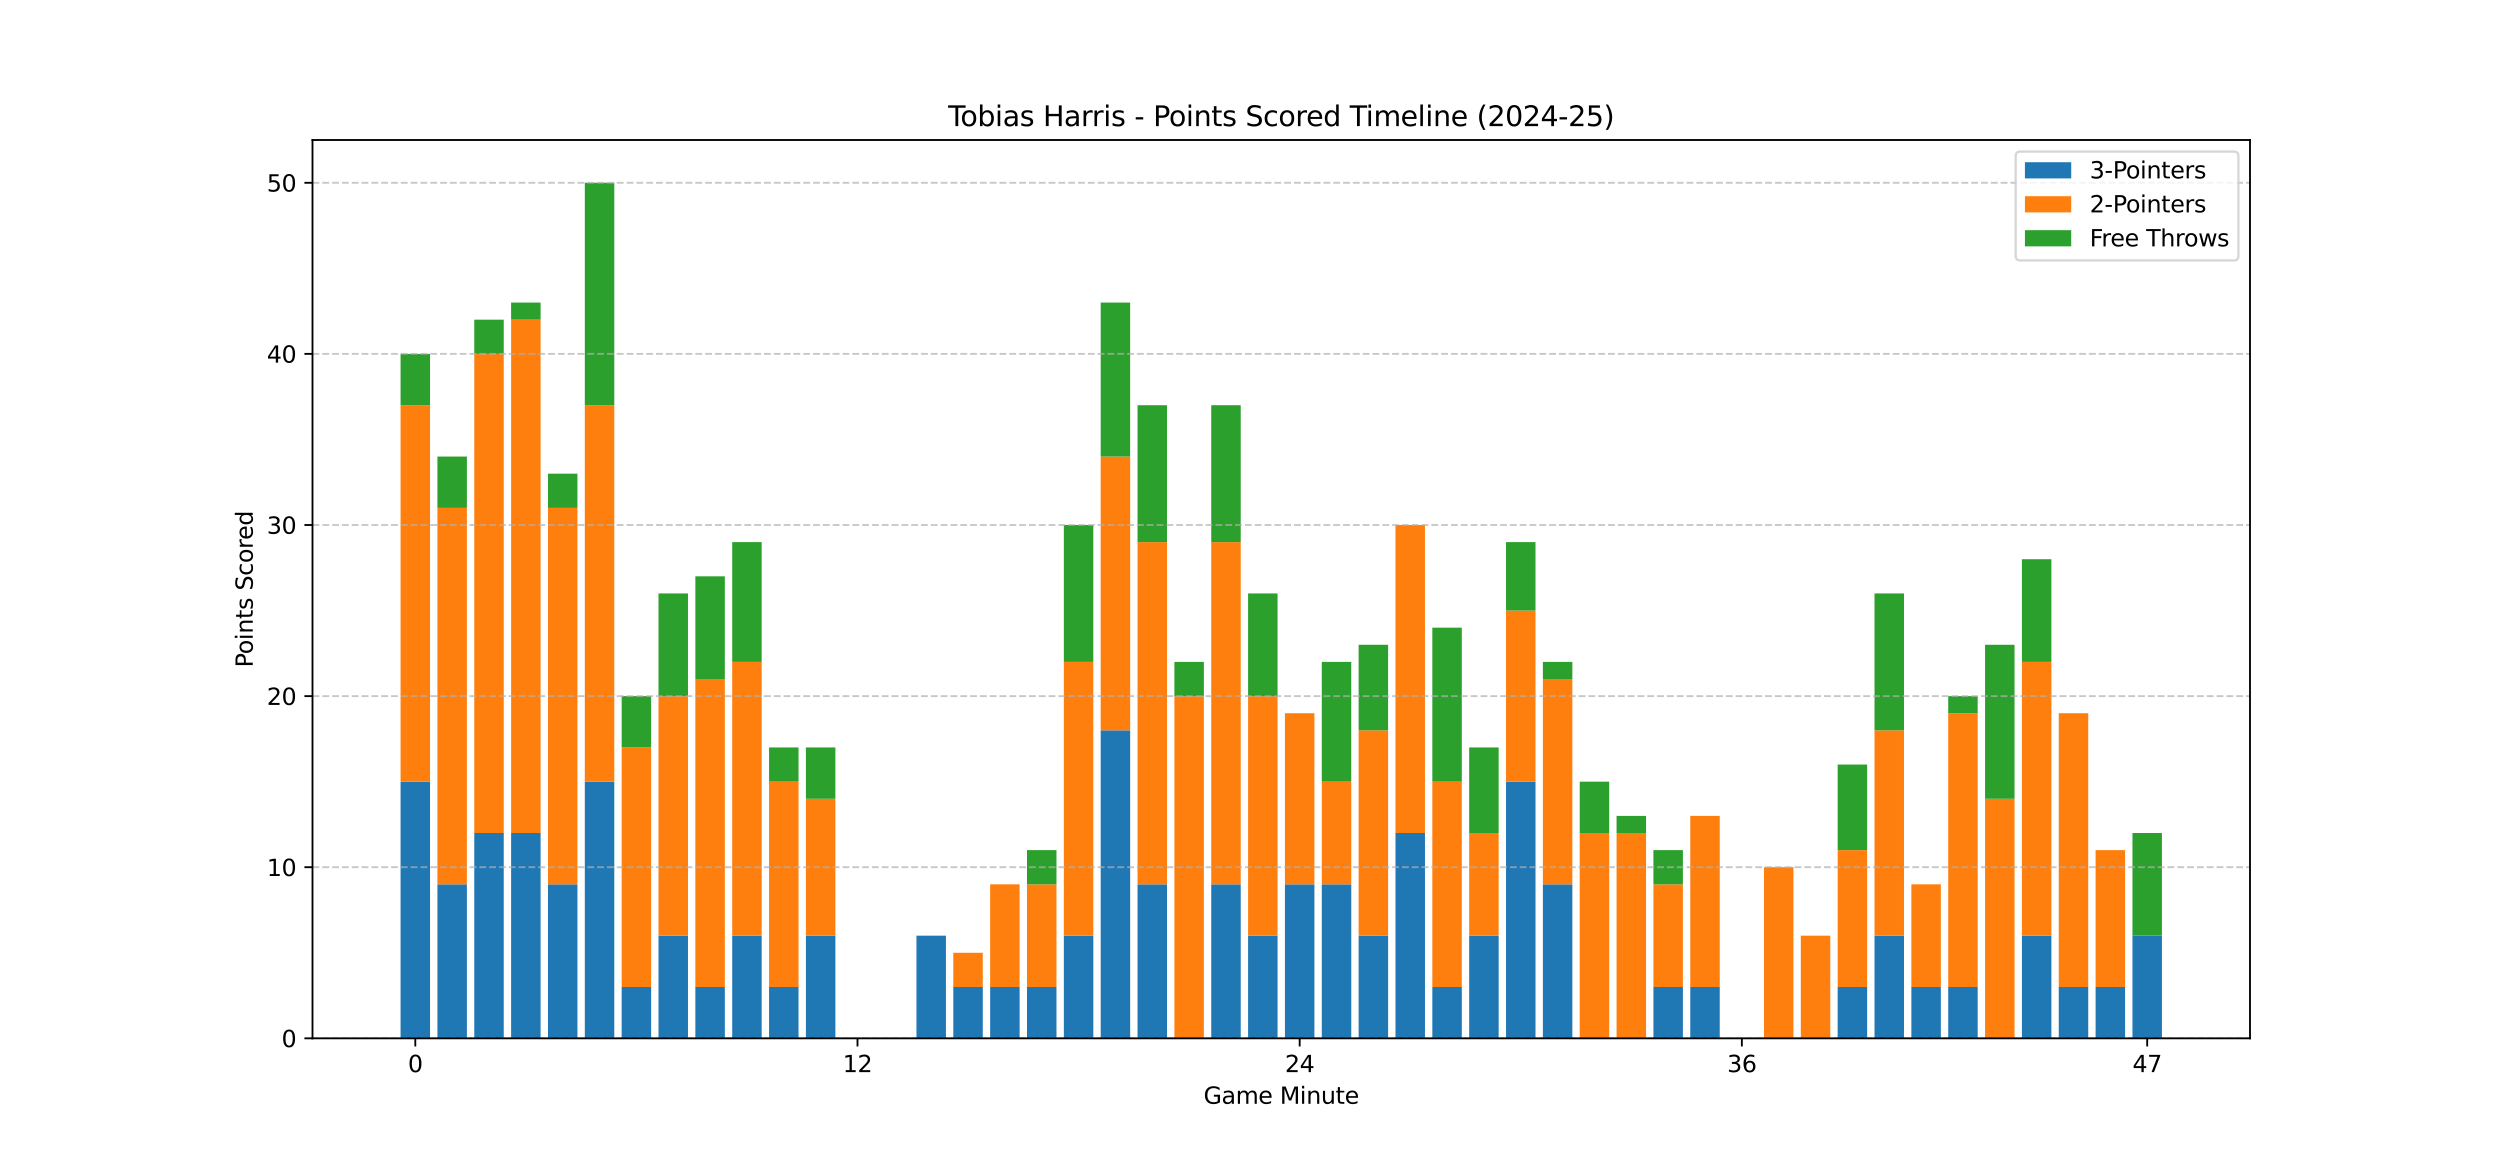 <?xml version="1.0" encoding="utf-8" standalone="no"?>
<!DOCTYPE svg PUBLIC "-//W3C//DTD SVG 1.1//EN"
  "http://www.w3.org/Graphics/SVG/1.1/DTD/svg11.dtd">
<svg xmlns:xlink="http://www.w3.org/1999/xlink" width="1080pt" height="504pt" viewBox="0 0 1080 504" xmlns="http://www.w3.org/2000/svg" version="1.1">
 <defs>
  <style type="text/css">*{stroke-linejoin: round; stroke-linecap: butt}</style>
 </defs>
 <g id="figure_1">
  <g id="patch_1">
   <path d="M 0 504 
L 1080 504 
L 1080 0 
L 0 0 
z
" style="fill: #ffffff"/>
  </g>
  <g id="axes_1">
   <g id="patch_2">
    <path d="M 135 448.56 
L 972 448.56 
L 972 60.48 
L 135 60.48 
z
" style="fill: #ffffff"/>
   </g>
   <g id="patch_3">
    <path d="M 173.045 448.56 
L 185.78 448.56 
L 185.78 337.68 
L 173.045 337.68 
z
" clip-path="url(#p9cd7ce25a4)" style="fill: #1f77b4"/>
   </g>
   <g id="patch_4">
    <path d="M 188.964 448.56 
L 201.699 448.56 
L 201.699 382.032 
L 188.964 382.032 
z
" clip-path="url(#p9cd7ce25a4)" style="fill: #1f77b4"/>
   </g>
   <g id="patch_5">
    <path d="M 204.883 448.56 
L 217.618 448.56 
L 217.618 359.856 
L 204.883 359.856 
z
" clip-path="url(#p9cd7ce25a4)" style="fill: #1f77b4"/>
   </g>
   <g id="patch_6">
    <path d="M 220.801 448.56 
L 233.536 448.56 
L 233.536 359.856 
L 220.801 359.856 
z
" clip-path="url(#p9cd7ce25a4)" style="fill: #1f77b4"/>
   </g>
   <g id="patch_7">
    <path d="M 236.72 448.56 
L 249.455 448.56 
L 249.455 382.032 
L 236.72 382.032 
z
" clip-path="url(#p9cd7ce25a4)" style="fill: #1f77b4"/>
   </g>
   <g id="patch_8">
    <path d="M 252.638 448.56 
L 265.373 448.56 
L 265.373 337.68 
L 252.638 337.68 
z
" clip-path="url(#p9cd7ce25a4)" style="fill: #1f77b4"/>
   </g>
   <g id="patch_9">
    <path d="M 268.557 448.56 
L 281.292 448.56 
L 281.292 426.384 
L 268.557 426.384 
z
" clip-path="url(#p9cd7ce25a4)" style="fill: #1f77b4"/>
   </g>
   <g id="patch_10">
    <path d="M 284.476 448.56 
L 297.211 448.56 
L 297.211 404.208 
L 284.476 404.208 
z
" clip-path="url(#p9cd7ce25a4)" style="fill: #1f77b4"/>
   </g>
   <g id="patch_11">
    <path d="M 300.394 448.56 
L 313.129 448.56 
L 313.129 426.384 
L 300.394 426.384 
z
" clip-path="url(#p9cd7ce25a4)" style="fill: #1f77b4"/>
   </g>
   <g id="patch_12">
    <path d="M 316.313 448.56 
L 329.048 448.56 
L 329.048 404.208 
L 316.313 404.208 
z
" clip-path="url(#p9cd7ce25a4)" style="fill: #1f77b4"/>
   </g>
   <g id="patch_13">
    <path d="M 332.231 448.56 
L 344.966 448.56 
L 344.966 426.384 
L 332.231 426.384 
z
" clip-path="url(#p9cd7ce25a4)" style="fill: #1f77b4"/>
   </g>
   <g id="patch_14">
    <path d="M 348.15 448.56 
L 360.885 448.56 
L 360.885 404.208 
L 348.15 404.208 
z
" clip-path="url(#p9cd7ce25a4)" style="fill: #1f77b4"/>
   </g>
   <g id="patch_15">
    <path d="M 364.069 448.56 
L 376.804 448.56 
L 376.804 448.56 
L 364.069 448.56 
z
" clip-path="url(#p9cd7ce25a4)" style="fill: #1f77b4"/>
   </g>
   <g id="patch_16">
    <path d="M 379.987 448.56 
L 392.722 448.56 
L 392.722 448.56 
L 379.987 448.56 
z
" clip-path="url(#p9cd7ce25a4)" style="fill: #1f77b4"/>
   </g>
   <g id="patch_17">
    <path d="M 395.906 448.56 
L 408.641 448.56 
L 408.641 404.208 
L 395.906 404.208 
z
" clip-path="url(#p9cd7ce25a4)" style="fill: #1f77b4"/>
   </g>
   <g id="patch_18">
    <path d="M 411.824 448.56 
L 424.559 448.56 
L 424.559 426.384 
L 411.824 426.384 
z
" clip-path="url(#p9cd7ce25a4)" style="fill: #1f77b4"/>
   </g>
   <g id="patch_19">
    <path d="M 427.743 448.56 
L 440.478 448.56 
L 440.478 426.384 
L 427.743 426.384 
z
" clip-path="url(#p9cd7ce25a4)" style="fill: #1f77b4"/>
   </g>
   <g id="patch_20">
    <path d="M 443.662 448.56 
L 456.397 448.56 
L 456.397 426.384 
L 443.662 426.384 
z
" clip-path="url(#p9cd7ce25a4)" style="fill: #1f77b4"/>
   </g>
   <g id="patch_21">
    <path d="M 459.58 448.56 
L 472.315 448.56 
L 472.315 404.208 
L 459.58 404.208 
z
" clip-path="url(#p9cd7ce25a4)" style="fill: #1f77b4"/>
   </g>
   <g id="patch_22">
    <path d="M 475.499 448.56 
L 488.234 448.56 
L 488.234 315.504 
L 475.499 315.504 
z
" clip-path="url(#p9cd7ce25a4)" style="fill: #1f77b4"/>
   </g>
   <g id="patch_23">
    <path d="M 491.417 448.56 
L 504.152 448.56 
L 504.152 382.032 
L 491.417 382.032 
z
" clip-path="url(#p9cd7ce25a4)" style="fill: #1f77b4"/>
   </g>
   <g id="patch_24">
    <path d="M 507.336 448.56 
L 520.071 448.56 
L 520.071 448.56 
L 507.336 448.56 
z
" clip-path="url(#p9cd7ce25a4)" style="fill: #1f77b4"/>
   </g>
   <g id="patch_25">
    <path d="M 523.255 448.56 
L 535.99 448.56 
L 535.99 382.032 
L 523.255 382.032 
z
" clip-path="url(#p9cd7ce25a4)" style="fill: #1f77b4"/>
   </g>
   <g id="patch_26">
    <path d="M 539.173 448.56 
L 551.908 448.56 
L 551.908 404.208 
L 539.173 404.208 
z
" clip-path="url(#p9cd7ce25a4)" style="fill: #1f77b4"/>
   </g>
   <g id="patch_27">
    <path d="M 555.092 448.56 
L 567.827 448.56 
L 567.827 382.032 
L 555.092 382.032 
z
" clip-path="url(#p9cd7ce25a4)" style="fill: #1f77b4"/>
   </g>
   <g id="patch_28">
    <path d="M 571.01 448.56 
L 583.745 448.56 
L 583.745 382.032 
L 571.01 382.032 
z
" clip-path="url(#p9cd7ce25a4)" style="fill: #1f77b4"/>
   </g>
   <g id="patch_29">
    <path d="M 586.929 448.56 
L 599.664 448.56 
L 599.664 404.208 
L 586.929 404.208 
z
" clip-path="url(#p9cd7ce25a4)" style="fill: #1f77b4"/>
   </g>
   <g id="patch_30">
    <path d="M 602.848 448.56 
L 615.583 448.56 
L 615.583 359.856 
L 602.848 359.856 
z
" clip-path="url(#p9cd7ce25a4)" style="fill: #1f77b4"/>
   </g>
   <g id="patch_31">
    <path d="M 618.766 448.56 
L 631.501 448.56 
L 631.501 426.384 
L 618.766 426.384 
z
" clip-path="url(#p9cd7ce25a4)" style="fill: #1f77b4"/>
   </g>
   <g id="patch_32">
    <path d="M 634.685 448.56 
L 647.42 448.56 
L 647.42 404.208 
L 634.685 404.208 
z
" clip-path="url(#p9cd7ce25a4)" style="fill: #1f77b4"/>
   </g>
   <g id="patch_33">
    <path d="M 650.603 448.56 
L 663.338 448.56 
L 663.338 337.68 
L 650.603 337.68 
z
" clip-path="url(#p9cd7ce25a4)" style="fill: #1f77b4"/>
   </g>
   <g id="patch_34">
    <path d="M 666.522 448.56 
L 679.257 448.56 
L 679.257 382.032 
L 666.522 382.032 
z
" clip-path="url(#p9cd7ce25a4)" style="fill: #1f77b4"/>
   </g>
   <g id="patch_35">
    <path d="M 682.441 448.56 
L 695.176 448.56 
L 695.176 448.56 
L 682.441 448.56 
z
" clip-path="url(#p9cd7ce25a4)" style="fill: #1f77b4"/>
   </g>
   <g id="patch_36">
    <path d="M 698.359 448.56 
L 711.094 448.56 
L 711.094 448.56 
L 698.359 448.56 
z
" clip-path="url(#p9cd7ce25a4)" style="fill: #1f77b4"/>
   </g>
   <g id="patch_37">
    <path d="M 714.278 448.56 
L 727.013 448.56 
L 727.013 426.384 
L 714.278 426.384 
z
" clip-path="url(#p9cd7ce25a4)" style="fill: #1f77b4"/>
   </g>
   <g id="patch_38">
    <path d="M 730.196 448.56 
L 742.931 448.56 
L 742.931 426.384 
L 730.196 426.384 
z
" clip-path="url(#p9cd7ce25a4)" style="fill: #1f77b4"/>
   </g>
   <g id="patch_39">
    <path d="M 746.115 448.56 
L 758.85 448.56 
L 758.85 448.56 
L 746.115 448.56 
z
" clip-path="url(#p9cd7ce25a4)" style="fill: #1f77b4"/>
   </g>
   <g id="patch_40">
    <path d="M 762.034 448.56 
L 774.769 448.56 
L 774.769 448.56 
L 762.034 448.56 
z
" clip-path="url(#p9cd7ce25a4)" style="fill: #1f77b4"/>
   </g>
   <g id="patch_41">
    <path d="M 777.952 448.56 
L 790.687 448.56 
L 790.687 448.56 
L 777.952 448.56 
z
" clip-path="url(#p9cd7ce25a4)" style="fill: #1f77b4"/>
   </g>
   <g id="patch_42">
    <path d="M 793.871 448.56 
L 806.606 448.56 
L 806.606 426.384 
L 793.871 426.384 
z
" clip-path="url(#p9cd7ce25a4)" style="fill: #1f77b4"/>
   </g>
   <g id="patch_43">
    <path d="M 809.789 448.56 
L 822.524 448.56 
L 822.524 404.208 
L 809.789 404.208 
z
" clip-path="url(#p9cd7ce25a4)" style="fill: #1f77b4"/>
   </g>
   <g id="patch_44">
    <path d="M 825.708 448.56 
L 838.443 448.56 
L 838.443 426.384 
L 825.708 426.384 
z
" clip-path="url(#p9cd7ce25a4)" style="fill: #1f77b4"/>
   </g>
   <g id="patch_45">
    <path d="M 841.627 448.56 
L 854.362 448.56 
L 854.362 426.384 
L 841.627 426.384 
z
" clip-path="url(#p9cd7ce25a4)" style="fill: #1f77b4"/>
   </g>
   <g id="patch_46">
    <path d="M 857.545 448.56 
L 870.28 448.56 
L 870.28 448.56 
L 857.545 448.56 
z
" clip-path="url(#p9cd7ce25a4)" style="fill: #1f77b4"/>
   </g>
   <g id="patch_47">
    <path d="M 873.464 448.56 
L 886.199 448.56 
L 886.199 404.208 
L 873.464 404.208 
z
" clip-path="url(#p9cd7ce25a4)" style="fill: #1f77b4"/>
   </g>
   <g id="patch_48">
    <path d="M 889.382 448.56 
L 902.117 448.56 
L 902.117 426.384 
L 889.382 426.384 
z
" clip-path="url(#p9cd7ce25a4)" style="fill: #1f77b4"/>
   </g>
   <g id="patch_49">
    <path d="M 905.301 448.56 
L 918.036 448.56 
L 918.036 426.384 
L 905.301 426.384 
z
" clip-path="url(#p9cd7ce25a4)" style="fill: #1f77b4"/>
   </g>
   <g id="patch_50">
    <path d="M 921.22 448.56 
L 933.955 448.56 
L 933.955 404.208 
L 921.22 404.208 
z
" clip-path="url(#p9cd7ce25a4)" style="fill: #1f77b4"/>
   </g>
   <g id="patch_51">
    <path d="M 173.045 337.68 
L 185.78 337.68 
L 185.78 175.056 
L 173.045 175.056 
z
" clip-path="url(#p9cd7ce25a4)" style="fill: #ff7f0e"/>
   </g>
   <g id="patch_52">
    <path d="M 188.964 382.032 
L 201.699 382.032 
L 201.699 219.408 
L 188.964 219.408 
z
" clip-path="url(#p9cd7ce25a4)" style="fill: #ff7f0e"/>
   </g>
   <g id="patch_53">
    <path d="M 204.883 359.856 
L 217.618 359.856 
L 217.618 152.88 
L 204.883 152.88 
z
" clip-path="url(#p9cd7ce25a4)" style="fill: #ff7f0e"/>
   </g>
   <g id="patch_54">
    <path d="M 220.801 359.856 
L 233.536 359.856 
L 233.536 138.096 
L 220.801 138.096 
z
" clip-path="url(#p9cd7ce25a4)" style="fill: #ff7f0e"/>
   </g>
   <g id="patch_55">
    <path d="M 236.72 382.032 
L 249.455 382.032 
L 249.455 219.408 
L 236.72 219.408 
z
" clip-path="url(#p9cd7ce25a4)" style="fill: #ff7f0e"/>
   </g>
   <g id="patch_56">
    <path d="M 252.638 337.68 
L 265.373 337.68 
L 265.373 175.056 
L 252.638 175.056 
z
" clip-path="url(#p9cd7ce25a4)" style="fill: #ff7f0e"/>
   </g>
   <g id="patch_57">
    <path d="M 268.557 426.384 
L 281.292 426.384 
L 281.292 322.896 
L 268.557 322.896 
z
" clip-path="url(#p9cd7ce25a4)" style="fill: #ff7f0e"/>
   </g>
   <g id="patch_58">
    <path d="M 284.476 404.208 
L 297.211 404.208 
L 297.211 300.72 
L 284.476 300.72 
z
" clip-path="url(#p9cd7ce25a4)" style="fill: #ff7f0e"/>
   </g>
   <g id="patch_59">
    <path d="M 300.394 426.384 
L 313.129 426.384 
L 313.129 293.328 
L 300.394 293.328 
z
" clip-path="url(#p9cd7ce25a4)" style="fill: #ff7f0e"/>
   </g>
   <g id="patch_60">
    <path d="M 316.313 404.208 
L 329.048 404.208 
L 329.048 285.936 
L 316.313 285.936 
z
" clip-path="url(#p9cd7ce25a4)" style="fill: #ff7f0e"/>
   </g>
   <g id="patch_61">
    <path d="M 332.231 426.384 
L 344.966 426.384 
L 344.966 337.68 
L 332.231 337.68 
z
" clip-path="url(#p9cd7ce25a4)" style="fill: #ff7f0e"/>
   </g>
   <g id="patch_62">
    <path d="M 348.15 404.208 
L 360.885 404.208 
L 360.885 345.072 
L 348.15 345.072 
z
" clip-path="url(#p9cd7ce25a4)" style="fill: #ff7f0e"/>
   </g>
   <g id="patch_63">
    <path d="M 364.069 448.56 
L 376.804 448.56 
L 376.804 448.56 
L 364.069 448.56 
z
" clip-path="url(#p9cd7ce25a4)" style="fill: #ff7f0e"/>
   </g>
   <g id="patch_64">
    <path d="M 379.987 448.56 
L 392.722 448.56 
L 392.722 448.56 
L 379.987 448.56 
z
" clip-path="url(#p9cd7ce25a4)" style="fill: #ff7f0e"/>
   </g>
   <g id="patch_65">
    <path d="M 395.906 404.208 
L 408.641 404.208 
L 408.641 404.208 
L 395.906 404.208 
z
" clip-path="url(#p9cd7ce25a4)" style="fill: #ff7f0e"/>
   </g>
   <g id="patch_66">
    <path d="M 411.824 426.384 
L 424.559 426.384 
L 424.559 411.6 
L 411.824 411.6 
z
" clip-path="url(#p9cd7ce25a4)" style="fill: #ff7f0e"/>
   </g>
   <g id="patch_67">
    <path d="M 427.743 426.384 
L 440.478 426.384 
L 440.478 382.032 
L 427.743 382.032 
z
" clip-path="url(#p9cd7ce25a4)" style="fill: #ff7f0e"/>
   </g>
   <g id="patch_68">
    <path d="M 443.662 426.384 
L 456.397 426.384 
L 456.397 382.032 
L 443.662 382.032 
z
" clip-path="url(#p9cd7ce25a4)" style="fill: #ff7f0e"/>
   </g>
   <g id="patch_69">
    <path d="M 459.58 404.208 
L 472.315 404.208 
L 472.315 285.936 
L 459.58 285.936 
z
" clip-path="url(#p9cd7ce25a4)" style="fill: #ff7f0e"/>
   </g>
   <g id="patch_70">
    <path d="M 475.499 315.504 
L 488.234 315.504 
L 488.234 197.232 
L 475.499 197.232 
z
" clip-path="url(#p9cd7ce25a4)" style="fill: #ff7f0e"/>
   </g>
   <g id="patch_71">
    <path d="M 491.417 382.032 
L 504.152 382.032 
L 504.152 234.192 
L 491.417 234.192 
z
" clip-path="url(#p9cd7ce25a4)" style="fill: #ff7f0e"/>
   </g>
   <g id="patch_72">
    <path d="M 507.336 448.56 
L 520.071 448.56 
L 520.071 300.72 
L 507.336 300.72 
z
" clip-path="url(#p9cd7ce25a4)" style="fill: #ff7f0e"/>
   </g>
   <g id="patch_73">
    <path d="M 523.255 382.032 
L 535.99 382.032 
L 535.99 234.192 
L 523.255 234.192 
z
" clip-path="url(#p9cd7ce25a4)" style="fill: #ff7f0e"/>
   </g>
   <g id="patch_74">
    <path d="M 539.173 404.208 
L 551.908 404.208 
L 551.908 300.72 
L 539.173 300.72 
z
" clip-path="url(#p9cd7ce25a4)" style="fill: #ff7f0e"/>
   </g>
   <g id="patch_75">
    <path d="M 555.092 382.032 
L 567.827 382.032 
L 567.827 308.112 
L 555.092 308.112 
z
" clip-path="url(#p9cd7ce25a4)" style="fill: #ff7f0e"/>
   </g>
   <g id="patch_76">
    <path d="M 571.01 382.032 
L 583.745 382.032 
L 583.745 337.68 
L 571.01 337.68 
z
" clip-path="url(#p9cd7ce25a4)" style="fill: #ff7f0e"/>
   </g>
   <g id="patch_77">
    <path d="M 586.929 404.208 
L 599.664 404.208 
L 599.664 315.504 
L 586.929 315.504 
z
" clip-path="url(#p9cd7ce25a4)" style="fill: #ff7f0e"/>
   </g>
   <g id="patch_78">
    <path d="M 602.848 359.856 
L 615.583 359.856 
L 615.583 226.8 
L 602.848 226.8 
z
" clip-path="url(#p9cd7ce25a4)" style="fill: #ff7f0e"/>
   </g>
   <g id="patch_79">
    <path d="M 618.766 426.384 
L 631.501 426.384 
L 631.501 337.68 
L 618.766 337.68 
z
" clip-path="url(#p9cd7ce25a4)" style="fill: #ff7f0e"/>
   </g>
   <g id="patch_80">
    <path d="M 634.685 404.208 
L 647.42 404.208 
L 647.42 359.856 
L 634.685 359.856 
z
" clip-path="url(#p9cd7ce25a4)" style="fill: #ff7f0e"/>
   </g>
   <g id="patch_81">
    <path d="M 650.603 337.68 
L 663.338 337.68 
L 663.338 263.76 
L 650.603 263.76 
z
" clip-path="url(#p9cd7ce25a4)" style="fill: #ff7f0e"/>
   </g>
   <g id="patch_82">
    <path d="M 666.522 382.032 
L 679.257 382.032 
L 679.257 293.328 
L 666.522 293.328 
z
" clip-path="url(#p9cd7ce25a4)" style="fill: #ff7f0e"/>
   </g>
   <g id="patch_83">
    <path d="M 682.441 448.56 
L 695.176 448.56 
L 695.176 359.856 
L 682.441 359.856 
z
" clip-path="url(#p9cd7ce25a4)" style="fill: #ff7f0e"/>
   </g>
   <g id="patch_84">
    <path d="M 698.359 448.56 
L 711.094 448.56 
L 711.094 359.856 
L 698.359 359.856 
z
" clip-path="url(#p9cd7ce25a4)" style="fill: #ff7f0e"/>
   </g>
   <g id="patch_85">
    <path d="M 714.278 426.384 
L 727.013 426.384 
L 727.013 382.032 
L 714.278 382.032 
z
" clip-path="url(#p9cd7ce25a4)" style="fill: #ff7f0e"/>
   </g>
   <g id="patch_86">
    <path d="M 730.196 426.384 
L 742.931 426.384 
L 742.931 352.464 
L 730.196 352.464 
z
" clip-path="url(#p9cd7ce25a4)" style="fill: #ff7f0e"/>
   </g>
   <g id="patch_87">
    <path d="M 746.115 448.56 
L 758.85 448.56 
L 758.85 448.56 
L 746.115 448.56 
z
" clip-path="url(#p9cd7ce25a4)" style="fill: #ff7f0e"/>
   </g>
   <g id="patch_88">
    <path d="M 762.034 448.56 
L 774.769 448.56 
L 774.769 374.64 
L 762.034 374.64 
z
" clip-path="url(#p9cd7ce25a4)" style="fill: #ff7f0e"/>
   </g>
   <g id="patch_89">
    <path d="M 777.952 448.56 
L 790.687 448.56 
L 790.687 404.208 
L 777.952 404.208 
z
" clip-path="url(#p9cd7ce25a4)" style="fill: #ff7f0e"/>
   </g>
   <g id="patch_90">
    <path d="M 793.871 426.384 
L 806.606 426.384 
L 806.606 367.248 
L 793.871 367.248 
z
" clip-path="url(#p9cd7ce25a4)" style="fill: #ff7f0e"/>
   </g>
   <g id="patch_91">
    <path d="M 809.789 404.208 
L 822.524 404.208 
L 822.524 315.504 
L 809.789 315.504 
z
" clip-path="url(#p9cd7ce25a4)" style="fill: #ff7f0e"/>
   </g>
   <g id="patch_92">
    <path d="M 825.708 426.384 
L 838.443 426.384 
L 838.443 382.032 
L 825.708 382.032 
z
" clip-path="url(#p9cd7ce25a4)" style="fill: #ff7f0e"/>
   </g>
   <g id="patch_93">
    <path d="M 841.627 426.384 
L 854.362 426.384 
L 854.362 308.112 
L 841.627 308.112 
z
" clip-path="url(#p9cd7ce25a4)" style="fill: #ff7f0e"/>
   </g>
   <g id="patch_94">
    <path d="M 857.545 448.56 
L 870.28 448.56 
L 870.28 345.072 
L 857.545 345.072 
z
" clip-path="url(#p9cd7ce25a4)" style="fill: #ff7f0e"/>
   </g>
   <g id="patch_95">
    <path d="M 873.464 404.208 
L 886.199 404.208 
L 886.199 285.936 
L 873.464 285.936 
z
" clip-path="url(#p9cd7ce25a4)" style="fill: #ff7f0e"/>
   </g>
   <g id="patch_96">
    <path d="M 889.382 426.384 
L 902.117 426.384 
L 902.117 308.112 
L 889.382 308.112 
z
" clip-path="url(#p9cd7ce25a4)" style="fill: #ff7f0e"/>
   </g>
   <g id="patch_97">
    <path d="M 905.301 426.384 
L 918.036 426.384 
L 918.036 367.248 
L 905.301 367.248 
z
" clip-path="url(#p9cd7ce25a4)" style="fill: #ff7f0e"/>
   </g>
   <g id="patch_98">
    <path d="M 921.22 404.208 
L 933.955 404.208 
L 933.955 404.208 
L 921.22 404.208 
z
" clip-path="url(#p9cd7ce25a4)" style="fill: #ff7f0e"/>
   </g>
   <g id="patch_99">
    <path d="M 173.045 175.056 
L 185.78 175.056 
L 185.78 152.88 
L 173.045 152.88 
z
" clip-path="url(#p9cd7ce25a4)" style="fill: #2ca02c"/>
   </g>
   <g id="patch_100">
    <path d="M 188.964 219.408 
L 201.699 219.408 
L 201.699 197.232 
L 188.964 197.232 
z
" clip-path="url(#p9cd7ce25a4)" style="fill: #2ca02c"/>
   </g>
   <g id="patch_101">
    <path d="M 204.883 152.88 
L 217.618 152.88 
L 217.618 138.096 
L 204.883 138.096 
z
" clip-path="url(#p9cd7ce25a4)" style="fill: #2ca02c"/>
   </g>
   <g id="patch_102">
    <path d="M 220.801 138.096 
L 233.536 138.096 
L 233.536 130.704 
L 220.801 130.704 
z
" clip-path="url(#p9cd7ce25a4)" style="fill: #2ca02c"/>
   </g>
   <g id="patch_103">
    <path d="M 236.72 219.408 
L 249.455 219.408 
L 249.455 204.624 
L 236.72 204.624 
z
" clip-path="url(#p9cd7ce25a4)" style="fill: #2ca02c"/>
   </g>
   <g id="patch_104">
    <path d="M 252.638 175.056 
L 265.373 175.056 
L 265.373 78.96 
L 252.638 78.96 
z
" clip-path="url(#p9cd7ce25a4)" style="fill: #2ca02c"/>
   </g>
   <g id="patch_105">
    <path d="M 268.557 322.896 
L 281.292 322.896 
L 281.292 300.72 
L 268.557 300.72 
z
" clip-path="url(#p9cd7ce25a4)" style="fill: #2ca02c"/>
   </g>
   <g id="patch_106">
    <path d="M 284.476 300.72 
L 297.211 300.72 
L 297.211 256.368 
L 284.476 256.368 
z
" clip-path="url(#p9cd7ce25a4)" style="fill: #2ca02c"/>
   </g>
   <g id="patch_107">
    <path d="M 300.394 293.328 
L 313.129 293.328 
L 313.129 248.976 
L 300.394 248.976 
z
" clip-path="url(#p9cd7ce25a4)" style="fill: #2ca02c"/>
   </g>
   <g id="patch_108">
    <path d="M 316.313 285.936 
L 329.048 285.936 
L 329.048 234.192 
L 316.313 234.192 
z
" clip-path="url(#p9cd7ce25a4)" style="fill: #2ca02c"/>
   </g>
   <g id="patch_109">
    <path d="M 332.231 337.68 
L 344.966 337.68 
L 344.966 322.896 
L 332.231 322.896 
z
" clip-path="url(#p9cd7ce25a4)" style="fill: #2ca02c"/>
   </g>
   <g id="patch_110">
    <path d="M 348.15 345.072 
L 360.885 345.072 
L 360.885 322.896 
L 348.15 322.896 
z
" clip-path="url(#p9cd7ce25a4)" style="fill: #2ca02c"/>
   </g>
   <g id="patch_111">
    <path d="M 364.069 448.56 
L 376.804 448.56 
L 376.804 448.56 
L 364.069 448.56 
z
" clip-path="url(#p9cd7ce25a4)" style="fill: #2ca02c"/>
   </g>
   <g id="patch_112">
    <path d="M 379.987 448.56 
L 392.722 448.56 
L 392.722 448.56 
L 379.987 448.56 
z
" clip-path="url(#p9cd7ce25a4)" style="fill: #2ca02c"/>
   </g>
   <g id="patch_113">
    <path d="M 395.906 404.208 
L 408.641 404.208 
L 408.641 404.208 
L 395.906 404.208 
z
" clip-path="url(#p9cd7ce25a4)" style="fill: #2ca02c"/>
   </g>
   <g id="patch_114">
    <path d="M 411.824 411.6 
L 424.559 411.6 
L 424.559 411.6 
L 411.824 411.6 
z
" clip-path="url(#p9cd7ce25a4)" style="fill: #2ca02c"/>
   </g>
   <g id="patch_115">
    <path d="M 427.743 382.032 
L 440.478 382.032 
L 440.478 382.032 
L 427.743 382.032 
z
" clip-path="url(#p9cd7ce25a4)" style="fill: #2ca02c"/>
   </g>
   <g id="patch_116">
    <path d="M 443.662 382.032 
L 456.397 382.032 
L 456.397 367.248 
L 443.662 367.248 
z
" clip-path="url(#p9cd7ce25a4)" style="fill: #2ca02c"/>
   </g>
   <g id="patch_117">
    <path d="M 459.58 285.936 
L 472.315 285.936 
L 472.315 226.8 
L 459.58 226.8 
z
" clip-path="url(#p9cd7ce25a4)" style="fill: #2ca02c"/>
   </g>
   <g id="patch_118">
    <path d="M 475.499 197.232 
L 488.234 197.232 
L 488.234 130.704 
L 475.499 130.704 
z
" clip-path="url(#p9cd7ce25a4)" style="fill: #2ca02c"/>
   </g>
   <g id="patch_119">
    <path d="M 491.417 234.192 
L 504.152 234.192 
L 504.152 175.056 
L 491.417 175.056 
z
" clip-path="url(#p9cd7ce25a4)" style="fill: #2ca02c"/>
   </g>
   <g id="patch_120">
    <path d="M 507.336 300.72 
L 520.071 300.72 
L 520.071 285.936 
L 507.336 285.936 
z
" clip-path="url(#p9cd7ce25a4)" style="fill: #2ca02c"/>
   </g>
   <g id="patch_121">
    <path d="M 523.255 234.192 
L 535.99 234.192 
L 535.99 175.056 
L 523.255 175.056 
z
" clip-path="url(#p9cd7ce25a4)" style="fill: #2ca02c"/>
   </g>
   <g id="patch_122">
    <path d="M 539.173 300.72 
L 551.908 300.72 
L 551.908 256.368 
L 539.173 256.368 
z
" clip-path="url(#p9cd7ce25a4)" style="fill: #2ca02c"/>
   </g>
   <g id="patch_123">
    <path d="M 555.092 308.112 
L 567.827 308.112 
L 567.827 308.112 
L 555.092 308.112 
z
" clip-path="url(#p9cd7ce25a4)" style="fill: #2ca02c"/>
   </g>
   <g id="patch_124">
    <path d="M 571.01 337.68 
L 583.745 337.68 
L 583.745 285.936 
L 571.01 285.936 
z
" clip-path="url(#p9cd7ce25a4)" style="fill: #2ca02c"/>
   </g>
   <g id="patch_125">
    <path d="M 586.929 315.504 
L 599.664 315.504 
L 599.664 278.544 
L 586.929 278.544 
z
" clip-path="url(#p9cd7ce25a4)" style="fill: #2ca02c"/>
   </g>
   <g id="patch_126">
    <path d="M 602.848 226.8 
L 615.583 226.8 
L 615.583 226.8 
L 602.848 226.8 
z
" clip-path="url(#p9cd7ce25a4)" style="fill: #2ca02c"/>
   </g>
   <g id="patch_127">
    <path d="M 618.766 337.68 
L 631.501 337.68 
L 631.501 271.152 
L 618.766 271.152 
z
" clip-path="url(#p9cd7ce25a4)" style="fill: #2ca02c"/>
   </g>
   <g id="patch_128">
    <path d="M 634.685 359.856 
L 647.42 359.856 
L 647.42 322.896 
L 634.685 322.896 
z
" clip-path="url(#p9cd7ce25a4)" style="fill: #2ca02c"/>
   </g>
   <g id="patch_129">
    <path d="M 650.603 263.76 
L 663.338 263.76 
L 663.338 234.192 
L 650.603 234.192 
z
" clip-path="url(#p9cd7ce25a4)" style="fill: #2ca02c"/>
   </g>
   <g id="patch_130">
    <path d="M 666.522 293.328 
L 679.257 293.328 
L 679.257 285.936 
L 666.522 285.936 
z
" clip-path="url(#p9cd7ce25a4)" style="fill: #2ca02c"/>
   </g>
   <g id="patch_131">
    <path d="M 682.441 359.856 
L 695.176 359.856 
L 695.176 337.68 
L 682.441 337.68 
z
" clip-path="url(#p9cd7ce25a4)" style="fill: #2ca02c"/>
   </g>
   <g id="patch_132">
    <path d="M 698.359 359.856 
L 711.094 359.856 
L 711.094 352.464 
L 698.359 352.464 
z
" clip-path="url(#p9cd7ce25a4)" style="fill: #2ca02c"/>
   </g>
   <g id="patch_133">
    <path d="M 714.278 382.032 
L 727.013 382.032 
L 727.013 367.248 
L 714.278 367.248 
z
" clip-path="url(#p9cd7ce25a4)" style="fill: #2ca02c"/>
   </g>
   <g id="patch_134">
    <path d="M 730.196 352.464 
L 742.931 352.464 
L 742.931 352.464 
L 730.196 352.464 
z
" clip-path="url(#p9cd7ce25a4)" style="fill: #2ca02c"/>
   </g>
   <g id="patch_135">
    <path d="M 746.115 448.56 
L 758.85 448.56 
L 758.85 448.56 
L 746.115 448.56 
z
" clip-path="url(#p9cd7ce25a4)" style="fill: #2ca02c"/>
   </g>
   <g id="patch_136">
    <path d="M 762.034 374.64 
L 774.769 374.64 
L 774.769 374.64 
L 762.034 374.64 
z
" clip-path="url(#p9cd7ce25a4)" style="fill: #2ca02c"/>
   </g>
   <g id="patch_137">
    <path d="M 777.952 404.208 
L 790.687 404.208 
L 790.687 404.208 
L 777.952 404.208 
z
" clip-path="url(#p9cd7ce25a4)" style="fill: #2ca02c"/>
   </g>
   <g id="patch_138">
    <path d="M 793.871 367.248 
L 806.606 367.248 
L 806.606 330.288 
L 793.871 330.288 
z
" clip-path="url(#p9cd7ce25a4)" style="fill: #2ca02c"/>
   </g>
   <g id="patch_139">
    <path d="M 809.789 315.504 
L 822.524 315.504 
L 822.524 256.368 
L 809.789 256.368 
z
" clip-path="url(#p9cd7ce25a4)" style="fill: #2ca02c"/>
   </g>
   <g id="patch_140">
    <path d="M 825.708 382.032 
L 838.443 382.032 
L 838.443 382.032 
L 825.708 382.032 
z
" clip-path="url(#p9cd7ce25a4)" style="fill: #2ca02c"/>
   </g>
   <g id="patch_141">
    <path d="M 841.627 308.112 
L 854.362 308.112 
L 854.362 300.72 
L 841.627 300.72 
z
" clip-path="url(#p9cd7ce25a4)" style="fill: #2ca02c"/>
   </g>
   <g id="patch_142">
    <path d="M 857.545 345.072 
L 870.28 345.072 
L 870.28 278.544 
L 857.545 278.544 
z
" clip-path="url(#p9cd7ce25a4)" style="fill: #2ca02c"/>
   </g>
   <g id="patch_143">
    <path d="M 873.464 285.936 
L 886.199 285.936 
L 886.199 241.584 
L 873.464 241.584 
z
" clip-path="url(#p9cd7ce25a4)" style="fill: #2ca02c"/>
   </g>
   <g id="patch_144">
    <path d="M 889.382 308.112 
L 902.117 308.112 
L 902.117 308.112 
L 889.382 308.112 
z
" clip-path="url(#p9cd7ce25a4)" style="fill: #2ca02c"/>
   </g>
   <g id="patch_145">
    <path d="M 905.301 367.248 
L 918.036 367.248 
L 918.036 367.248 
L 905.301 367.248 
z
" clip-path="url(#p9cd7ce25a4)" style="fill: #2ca02c"/>
   </g>
   <g id="patch_146">
    <path d="M 921.22 404.208 
L 933.955 404.208 
L 933.955 359.856 
L 921.22 359.856 
z
" clip-path="url(#p9cd7ce25a4)" style="fill: #2ca02c"/>
   </g>
   <g id="matplotlib.axis_1">
    <g id="xtick_1">
     <g id="line2d_1">
      <defs>
       <path id="m2397c4eaf2" d="M 0 0 
L 0 3.5 
" style="stroke: #000000; stroke-width: 0.8"/>
      </defs>
      <g>
       <use xlink:href="#m2397c4eaf2" x="179.413" y="448.56" style="stroke: #000000; stroke-width: 0.8"/>
      </g>
     </g>
     <g id="text_1">
      <!-- 0 -->
      <g transform="translate(176.232 463.158) scale(0.1 -0.1)">
       <defs>
        <path id="DejaVuSans-30" d="M 2034 4250 
Q 1547 4250 1301 3770 
Q 1056 3291 1056 2328 
Q 1056 1369 1301 889 
Q 1547 409 2034 409 
Q 2525 409 2770 889 
Q 3016 1369 3016 2328 
Q 3016 3291 2770 3770 
Q 2525 4250 2034 4250 
z
M 2034 4750 
Q 2819 4750 3233 4129 
Q 3647 3509 3647 2328 
Q 3647 1150 3233 529 
Q 2819 -91 2034 -91 
Q 1250 -91 836 529 
Q 422 1150 422 2328 
Q 422 3509 836 4129 
Q 1250 4750 2034 4750 
z
" transform="scale(0.016)"/>
       </defs>
       <use xlink:href="#DejaVuSans-30"/>
      </g>
     </g>
    </g>
    <g id="xtick_2">
     <g id="line2d_2">
      <g>
       <use xlink:href="#m2397c4eaf2" x="370.436" y="448.56" style="stroke: #000000; stroke-width: 0.8"/>
      </g>
     </g>
     <g id="text_2">
      <!-- 12 -->
      <g transform="translate(364.074 463.158) scale(0.1 -0.1)">
       <defs>
        <path id="DejaVuSans-31" d="M 794 531 
L 1825 531 
L 1825 4091 
L 703 3866 
L 703 4441 
L 1819 4666 
L 2450 4666 
L 2450 531 
L 3481 531 
L 3481 0 
L 794 0 
L 794 531 
z
" transform="scale(0.016)"/>
        <path id="DejaVuSans-32" d="M 1228 531 
L 3431 531 
L 3431 0 
L 469 0 
L 469 531 
Q 828 903 1448 1529 
Q 2069 2156 2228 2338 
Q 2531 2678 2651 2914 
Q 2772 3150 2772 3378 
Q 2772 3750 2511 3984 
Q 2250 4219 1831 4219 
Q 1534 4219 1204 4116 
Q 875 4013 500 3803 
L 500 4441 
Q 881 4594 1212 4672 
Q 1544 4750 1819 4750 
Q 2544 4750 2975 4387 
Q 3406 4025 3406 3419 
Q 3406 3131 3298 2873 
Q 3191 2616 2906 2266 
Q 2828 2175 2409 1742 
Q 1991 1309 1228 531 
z
" transform="scale(0.016)"/>
       </defs>
       <use xlink:href="#DejaVuSans-31"/>
       <use xlink:href="#DejaVuSans-32" transform="translate(63.623 0)"/>
      </g>
     </g>
    </g>
    <g id="xtick_3">
     <g id="line2d_3">
      <g>
       <use xlink:href="#m2397c4eaf2" x="561.459" y="448.56" style="stroke: #000000; stroke-width: 0.8"/>
      </g>
     </g>
     <g id="text_3">
      <!-- 24 -->
      <g transform="translate(555.097 463.158) scale(0.1 -0.1)">
       <defs>
        <path id="DejaVuSans-34" d="M 2419 4116 
L 825 1625 
L 2419 1625 
L 2419 4116 
z
M 2253 4666 
L 3047 4666 
L 3047 1625 
L 3713 1625 
L 3713 1100 
L 3047 1100 
L 3047 0 
L 2419 0 
L 2419 1100 
L 313 1100 
L 313 1709 
L 2253 4666 
z
" transform="scale(0.016)"/>
       </defs>
       <use xlink:href="#DejaVuSans-32"/>
       <use xlink:href="#DejaVuSans-34" transform="translate(63.623 0)"/>
      </g>
     </g>
    </g>
    <g id="xtick_4">
     <g id="line2d_4">
      <g>
       <use xlink:href="#m2397c4eaf2" x="752.483" y="448.56" style="stroke: #000000; stroke-width: 0.8"/>
      </g>
     </g>
     <g id="text_4">
      <!-- 36 -->
      <g transform="translate(746.12 463.158) scale(0.1 -0.1)">
       <defs>
        <path id="DejaVuSans-33" d="M 2597 2516 
Q 3050 2419 3304 2112 
Q 3559 1806 3559 1356 
Q 3559 666 3084 287 
Q 2609 -91 1734 -91 
Q 1441 -91 1130 -33 
Q 819 25 488 141 
L 488 750 
Q 750 597 1062 519 
Q 1375 441 1716 441 
Q 2309 441 2620 675 
Q 2931 909 2931 1356 
Q 2931 1769 2642 2001 
Q 2353 2234 1838 2234 
L 1294 2234 
L 1294 2753 
L 1863 2753 
Q 2328 2753 2575 2939 
Q 2822 3125 2822 3475 
Q 2822 3834 2567 4026 
Q 2313 4219 1838 4219 
Q 1578 4219 1281 4162 
Q 984 4106 628 3988 
L 628 4550 
Q 988 4650 1302 4700 
Q 1616 4750 1894 4750 
Q 2613 4750 3031 4423 
Q 3450 4097 3450 3541 
Q 3450 3153 3228 2886 
Q 3006 2619 2597 2516 
z
" transform="scale(0.016)"/>
        <path id="DejaVuSans-36" d="M 2113 2584 
Q 1688 2584 1439 2293 
Q 1191 2003 1191 1497 
Q 1191 994 1439 701 
Q 1688 409 2113 409 
Q 2538 409 2786 701 
Q 3034 994 3034 1497 
Q 3034 2003 2786 2293 
Q 2538 2584 2113 2584 
z
M 3366 4563 
L 3366 3988 
Q 3128 4100 2886 4159 
Q 2644 4219 2406 4219 
Q 1781 4219 1451 3797 
Q 1122 3375 1075 2522 
Q 1259 2794 1537 2939 
Q 1816 3084 2150 3084 
Q 2853 3084 3261 2657 
Q 3669 2231 3669 1497 
Q 3669 778 3244 343 
Q 2819 -91 2113 -91 
Q 1303 -91 875 529 
Q 447 1150 447 2328 
Q 447 3434 972 4092 
Q 1497 4750 2381 4750 
Q 2619 4750 2861 4703 
Q 3103 4656 3366 4563 
z
" transform="scale(0.016)"/>
       </defs>
       <use xlink:href="#DejaVuSans-33"/>
       <use xlink:href="#DejaVuSans-36" transform="translate(63.623 0)"/>
      </g>
     </g>
    </g>
    <g id="xtick_5">
     <g id="line2d_5">
      <g>
       <use xlink:href="#m2397c4eaf2" x="927.587" y="448.56" style="stroke: #000000; stroke-width: 0.8"/>
      </g>
     </g>
     <g id="text_5">
      <!-- 47 -->
      <g transform="translate(921.225 463.158) scale(0.1 -0.1)">
       <defs>
        <path id="DejaVuSans-37" d="M 525 4666 
L 3525 4666 
L 3525 4397 
L 1831 0 
L 1172 0 
L 2766 4134 
L 525 4134 
L 525 4666 
z
" transform="scale(0.016)"/>
       </defs>
       <use xlink:href="#DejaVuSans-34"/>
       <use xlink:href="#DejaVuSans-37" transform="translate(63.623 0)"/>
      </g>
     </g>
    </g>
    <g id="text_6">
     <!-- Game Minute -->
     <g transform="translate(519.948 476.837) scale(0.1 -0.1)">
      <defs>
       <path id="DejaVuSans-47" d="M 3809 666 
L 3809 1919 
L 2778 1919 
L 2778 2438 
L 4434 2438 
L 4434 434 
Q 4069 175 3628 42 
Q 3188 -91 2688 -91 
Q 1594 -91 976 548 
Q 359 1188 359 2328 
Q 359 3472 976 4111 
Q 1594 4750 2688 4750 
Q 3144 4750 3555 4637 
Q 3966 4525 4313 4306 
L 4313 3634 
Q 3963 3931 3569 4081 
Q 3175 4231 2741 4231 
Q 1884 4231 1454 3753 
Q 1025 3275 1025 2328 
Q 1025 1384 1454 906 
Q 1884 428 2741 428 
Q 3075 428 3337 486 
Q 3600 544 3809 666 
z
" transform="scale(0.016)"/>
       <path id="DejaVuSans-61" d="M 2194 1759 
Q 1497 1759 1228 1600 
Q 959 1441 959 1056 
Q 959 750 1161 570 
Q 1363 391 1709 391 
Q 2188 391 2477 730 
Q 2766 1069 2766 1631 
L 2766 1759 
L 2194 1759 
z
M 3341 1997 
L 3341 0 
L 2766 0 
L 2766 531 
Q 2569 213 2275 61 
Q 1981 -91 1556 -91 
Q 1019 -91 701 211 
Q 384 513 384 1019 
Q 384 1609 779 1909 
Q 1175 2209 1959 2209 
L 2766 2209 
L 2766 2266 
Q 2766 2663 2505 2880 
Q 2244 3097 1772 3097 
Q 1472 3097 1187 3025 
Q 903 2953 641 2809 
L 641 3341 
Q 956 3463 1253 3523 
Q 1550 3584 1831 3584 
Q 2591 3584 2966 3190 
Q 3341 2797 3341 1997 
z
" transform="scale(0.016)"/>
       <path id="DejaVuSans-6d" d="M 3328 2828 
Q 3544 3216 3844 3400 
Q 4144 3584 4550 3584 
Q 5097 3584 5394 3201 
Q 5691 2819 5691 2113 
L 5691 0 
L 5113 0 
L 5113 2094 
Q 5113 2597 4934 2840 
Q 4756 3084 4391 3084 
Q 3944 3084 3684 2787 
Q 3425 2491 3425 1978 
L 3425 0 
L 2847 0 
L 2847 2094 
Q 2847 2600 2669 2842 
Q 2491 3084 2119 3084 
Q 1678 3084 1418 2786 
Q 1159 2488 1159 1978 
L 1159 0 
L 581 0 
L 581 3500 
L 1159 3500 
L 1159 2956 
Q 1356 3278 1631 3431 
Q 1906 3584 2284 3584 
Q 2666 3584 2933 3390 
Q 3200 3197 3328 2828 
z
" transform="scale(0.016)"/>
       <path id="DejaVuSans-65" d="M 3597 1894 
L 3597 1613 
L 953 1613 
Q 991 1019 1311 708 
Q 1631 397 2203 397 
Q 2534 397 2845 478 
Q 3156 559 3463 722 
L 3463 178 
Q 3153 47 2828 -22 
Q 2503 -91 2169 -91 
Q 1331 -91 842 396 
Q 353 884 353 1716 
Q 353 2575 817 3079 
Q 1281 3584 2069 3584 
Q 2775 3584 3186 3129 
Q 3597 2675 3597 1894 
z
M 3022 2063 
Q 3016 2534 2758 2815 
Q 2500 3097 2075 3097 
Q 1594 3097 1305 2825 
Q 1016 2553 972 2059 
L 3022 2063 
z
" transform="scale(0.016)"/>
       <path id="DejaVuSans-20" transform="scale(0.016)"/>
       <path id="DejaVuSans-4d" d="M 628 4666 
L 1569 4666 
L 2759 1491 
L 3956 4666 
L 4897 4666 
L 4897 0 
L 4281 0 
L 4281 4097 
L 3078 897 
L 2444 897 
L 1241 4097 
L 1241 0 
L 628 0 
L 628 4666 
z
" transform="scale(0.016)"/>
       <path id="DejaVuSans-69" d="M 603 3500 
L 1178 3500 
L 1178 0 
L 603 0 
L 603 3500 
z
M 603 4863 
L 1178 4863 
L 1178 4134 
L 603 4134 
L 603 4863 
z
" transform="scale(0.016)"/>
       <path id="DejaVuSans-6e" d="M 3513 2113 
L 3513 0 
L 2938 0 
L 2938 2094 
Q 2938 2591 2744 2837 
Q 2550 3084 2163 3084 
Q 1697 3084 1428 2787 
Q 1159 2491 1159 1978 
L 1159 0 
L 581 0 
L 581 3500 
L 1159 3500 
L 1159 2956 
Q 1366 3272 1645 3428 
Q 1925 3584 2291 3584 
Q 2894 3584 3203 3211 
Q 3513 2838 3513 2113 
z
" transform="scale(0.016)"/>
       <path id="DejaVuSans-75" d="M 544 1381 
L 544 3500 
L 1119 3500 
L 1119 1403 
Q 1119 906 1312 657 
Q 1506 409 1894 409 
Q 2359 409 2629 706 
Q 2900 1003 2900 1516 
L 2900 3500 
L 3475 3500 
L 3475 0 
L 2900 0 
L 2900 538 
Q 2691 219 2414 64 
Q 2138 -91 1772 -91 
Q 1169 -91 856 284 
Q 544 659 544 1381 
z
M 1991 3584 
L 1991 3584 
z
" transform="scale(0.016)"/>
       <path id="DejaVuSans-74" d="M 1172 4494 
L 1172 3500 
L 2356 3500 
L 2356 3053 
L 1172 3053 
L 1172 1153 
Q 1172 725 1289 603 
Q 1406 481 1766 481 
L 2356 481 
L 2356 0 
L 1766 0 
Q 1100 0 847 248 
Q 594 497 594 1153 
L 594 3053 
L 172 3053 
L 172 3500 
L 594 3500 
L 594 4494 
L 1172 4494 
z
" transform="scale(0.016)"/>
      </defs>
      <use xlink:href="#DejaVuSans-47"/>
      <use xlink:href="#DejaVuSans-61" transform="translate(77.49 0)"/>
      <use xlink:href="#DejaVuSans-6d" transform="translate(138.77 0)"/>
      <use xlink:href="#DejaVuSans-65" transform="translate(236.182 0)"/>
      <use xlink:href="#DejaVuSans-20" transform="translate(297.705 0)"/>
      <use xlink:href="#DejaVuSans-4d" transform="translate(329.492 0)"/>
      <use xlink:href="#DejaVuSans-69" transform="translate(415.771 0)"/>
      <use xlink:href="#DejaVuSans-6e" transform="translate(443.555 0)"/>
      <use xlink:href="#DejaVuSans-75" transform="translate(506.934 0)"/>
      <use xlink:href="#DejaVuSans-74" transform="translate(570.312 0)"/>
      <use xlink:href="#DejaVuSans-65" transform="translate(609.521 0)"/>
     </g>
    </g>
   </g>
   <g id="matplotlib.axis_2">
    <g id="ytick_1">
     <g id="line2d_6">
      <path d="M 135 448.56 
L 972 448.56 
" clip-path="url(#p9cd7ce25a4)" style="fill: none; stroke-dasharray: 2.96,1.28; stroke-dashoffset: 0; stroke: #b0b0b0; stroke-opacity: 0.7; stroke-width: 0.8"/>
     </g>
     <g id="line2d_7">
      <defs>
       <path id="m052748b6c5" d="M 0 0 
L -3.5 0 
" style="stroke: #000000; stroke-width: 0.8"/>
      </defs>
      <g>
       <use xlink:href="#m052748b6c5" x="135" y="448.56" style="stroke: #000000; stroke-width: 0.8"/>
      </g>
     </g>
     <g id="text_7">
      <!-- 0 -->
      <g transform="translate(121.638 452.359) scale(0.1 -0.1)">
       <use xlink:href="#DejaVuSans-30"/>
      </g>
     </g>
    </g>
    <g id="ytick_2">
     <g id="line2d_8">
      <path d="M 135 374.64 
L 972 374.64 
" clip-path="url(#p9cd7ce25a4)" style="fill: none; stroke-dasharray: 2.96,1.28; stroke-dashoffset: 0; stroke: #b0b0b0; stroke-opacity: 0.7; stroke-width: 0.8"/>
     </g>
     <g id="line2d_9">
      <g>
       <use xlink:href="#m052748b6c5" x="135" y="374.64" style="stroke: #000000; stroke-width: 0.8"/>
      </g>
     </g>
     <g id="text_8">
      <!-- 10 -->
      <g transform="translate(115.275 378.439) scale(0.1 -0.1)">
       <use xlink:href="#DejaVuSans-31"/>
       <use xlink:href="#DejaVuSans-30" transform="translate(63.623 0)"/>
      </g>
     </g>
    </g>
    <g id="ytick_3">
     <g id="line2d_10">
      <path d="M 135 300.72 
L 972 300.72 
" clip-path="url(#p9cd7ce25a4)" style="fill: none; stroke-dasharray: 2.96,1.28; stroke-dashoffset: 0; stroke: #b0b0b0; stroke-opacity: 0.7; stroke-width: 0.8"/>
     </g>
     <g id="line2d_11">
      <g>
       <use xlink:href="#m052748b6c5" x="135" y="300.72" style="stroke: #000000; stroke-width: 0.8"/>
      </g>
     </g>
     <g id="text_9">
      <!-- 20 -->
      <g transform="translate(115.275 304.519) scale(0.1 -0.1)">
       <use xlink:href="#DejaVuSans-32"/>
       <use xlink:href="#DejaVuSans-30" transform="translate(63.623 0)"/>
      </g>
     </g>
    </g>
    <g id="ytick_4">
     <g id="line2d_12">
      <path d="M 135 226.8 
L 972 226.8 
" clip-path="url(#p9cd7ce25a4)" style="fill: none; stroke-dasharray: 2.96,1.28; stroke-dashoffset: 0; stroke: #b0b0b0; stroke-opacity: 0.7; stroke-width: 0.8"/>
     </g>
     <g id="line2d_13">
      <g>
       <use xlink:href="#m052748b6c5" x="135" y="226.8" style="stroke: #000000; stroke-width: 0.8"/>
      </g>
     </g>
     <g id="text_10">
      <!-- 30 -->
      <g transform="translate(115.275 230.599) scale(0.1 -0.1)">
       <use xlink:href="#DejaVuSans-33"/>
       <use xlink:href="#DejaVuSans-30" transform="translate(63.623 0)"/>
      </g>
     </g>
    </g>
    <g id="ytick_5">
     <g id="line2d_14">
      <path d="M 135 152.88 
L 972 152.88 
" clip-path="url(#p9cd7ce25a4)" style="fill: none; stroke-dasharray: 2.96,1.28; stroke-dashoffset: 0; stroke: #b0b0b0; stroke-opacity: 0.7; stroke-width: 0.8"/>
     </g>
     <g id="line2d_15">
      <g>
       <use xlink:href="#m052748b6c5" x="135" y="152.88" style="stroke: #000000; stroke-width: 0.8"/>
      </g>
     </g>
     <g id="text_11">
      <!-- 40 -->
      <g transform="translate(115.275 156.679) scale(0.1 -0.1)">
       <use xlink:href="#DejaVuSans-34"/>
       <use xlink:href="#DejaVuSans-30" transform="translate(63.623 0)"/>
      </g>
     </g>
    </g>
    <g id="ytick_6">
     <g id="line2d_16">
      <path d="M 135 78.96 
L 972 78.96 
" clip-path="url(#p9cd7ce25a4)" style="fill: none; stroke-dasharray: 2.96,1.28; stroke-dashoffset: 0; stroke: #b0b0b0; stroke-opacity: 0.7; stroke-width: 0.8"/>
     </g>
     <g id="line2d_17">
      <g>
       <use xlink:href="#m052748b6c5" x="135" y="78.96" style="stroke: #000000; stroke-width: 0.8"/>
      </g>
     </g>
     <g id="text_12">
      <!-- 50 -->
      <g transform="translate(115.275 82.759) scale(0.1 -0.1)">
       <defs>
        <path id="DejaVuSans-35" d="M 691 4666 
L 3169 4666 
L 3169 4134 
L 1269 4134 
L 1269 2991 
Q 1406 3038 1543 3061 
Q 1681 3084 1819 3084 
Q 2600 3084 3056 2656 
Q 3513 2228 3513 1497 
Q 3513 744 3044 326 
Q 2575 -91 1722 -91 
Q 1428 -91 1123 -41 
Q 819 9 494 109 
L 494 744 
Q 775 591 1075 516 
Q 1375 441 1709 441 
Q 2250 441 2565 725 
Q 2881 1009 2881 1497 
Q 2881 1984 2565 2268 
Q 2250 2553 1709 2553 
Q 1456 2553 1204 2497 
Q 953 2441 691 2322 
L 691 4666 
z
" transform="scale(0.016)"/>
       </defs>
       <use xlink:href="#DejaVuSans-35"/>
       <use xlink:href="#DejaVuSans-30" transform="translate(63.623 0)"/>
      </g>
     </g>
    </g>
    <g id="text_13">
     <!-- Points Scored -->
     <g transform="translate(109.195 288.301) rotate(-90) scale(0.1 -0.1)">
      <defs>
       <path id="DejaVuSans-50" d="M 1259 4147 
L 1259 2394 
L 2053 2394 
Q 2494 2394 2734 2622 
Q 2975 2850 2975 3272 
Q 2975 3691 2734 3919 
Q 2494 4147 2053 4147 
L 1259 4147 
z
M 628 4666 
L 2053 4666 
Q 2838 4666 3239 4311 
Q 3641 3956 3641 3272 
Q 3641 2581 3239 2228 
Q 2838 1875 2053 1875 
L 1259 1875 
L 1259 0 
L 628 0 
L 628 4666 
z
" transform="scale(0.016)"/>
       <path id="DejaVuSans-6f" d="M 1959 3097 
Q 1497 3097 1228 2736 
Q 959 2375 959 1747 
Q 959 1119 1226 758 
Q 1494 397 1959 397 
Q 2419 397 2687 759 
Q 2956 1122 2956 1747 
Q 2956 2369 2687 2733 
Q 2419 3097 1959 3097 
z
M 1959 3584 
Q 2709 3584 3137 3096 
Q 3566 2609 3566 1747 
Q 3566 888 3137 398 
Q 2709 -91 1959 -91 
Q 1206 -91 779 398 
Q 353 888 353 1747 
Q 353 2609 779 3096 
Q 1206 3584 1959 3584 
z
" transform="scale(0.016)"/>
       <path id="DejaVuSans-73" d="M 2834 3397 
L 2834 2853 
Q 2591 2978 2328 3040 
Q 2066 3103 1784 3103 
Q 1356 3103 1142 2972 
Q 928 2841 928 2578 
Q 928 2378 1081 2264 
Q 1234 2150 1697 2047 
L 1894 2003 
Q 2506 1872 2764 1633 
Q 3022 1394 3022 966 
Q 3022 478 2636 193 
Q 2250 -91 1575 -91 
Q 1294 -91 989 -36 
Q 684 19 347 128 
L 347 722 
Q 666 556 975 473 
Q 1284 391 1588 391 
Q 1994 391 2212 530 
Q 2431 669 2431 922 
Q 2431 1156 2273 1281 
Q 2116 1406 1581 1522 
L 1381 1569 
Q 847 1681 609 1914 
Q 372 2147 372 2553 
Q 372 3047 722 3315 
Q 1072 3584 1716 3584 
Q 2034 3584 2315 3537 
Q 2597 3491 2834 3397 
z
" transform="scale(0.016)"/>
       <path id="DejaVuSans-53" d="M 3425 4513 
L 3425 3897 
Q 3066 4069 2747 4153 
Q 2428 4238 2131 4238 
Q 1616 4238 1336 4038 
Q 1056 3838 1056 3469 
Q 1056 3159 1242 3001 
Q 1428 2844 1947 2747 
L 2328 2669 
Q 3034 2534 3370 2195 
Q 3706 1856 3706 1288 
Q 3706 609 3251 259 
Q 2797 -91 1919 -91 
Q 1588 -91 1214 -16 
Q 841 59 441 206 
L 441 856 
Q 825 641 1194 531 
Q 1563 422 1919 422 
Q 2459 422 2753 634 
Q 3047 847 3047 1241 
Q 3047 1584 2836 1778 
Q 2625 1972 2144 2069 
L 1759 2144 
Q 1053 2284 737 2584 
Q 422 2884 422 3419 
Q 422 4038 858 4394 
Q 1294 4750 2059 4750 
Q 2388 4750 2728 4690 
Q 3069 4631 3425 4513 
z
" transform="scale(0.016)"/>
       <path id="DejaVuSans-63" d="M 3122 3366 
L 3122 2828 
Q 2878 2963 2633 3030 
Q 2388 3097 2138 3097 
Q 1578 3097 1268 2742 
Q 959 2388 959 1747 
Q 959 1106 1268 751 
Q 1578 397 2138 397 
Q 2388 397 2633 464 
Q 2878 531 3122 666 
L 3122 134 
Q 2881 22 2623 -34 
Q 2366 -91 2075 -91 
Q 1284 -91 818 406 
Q 353 903 353 1747 
Q 353 2603 823 3093 
Q 1294 3584 2113 3584 
Q 2378 3584 2631 3529 
Q 2884 3475 3122 3366 
z
" transform="scale(0.016)"/>
       <path id="DejaVuSans-72" d="M 2631 2963 
Q 2534 3019 2420 3045 
Q 2306 3072 2169 3072 
Q 1681 3072 1420 2755 
Q 1159 2438 1159 1844 
L 1159 0 
L 581 0 
L 581 3500 
L 1159 3500 
L 1159 2956 
Q 1341 3275 1631 3429 
Q 1922 3584 2338 3584 
Q 2397 3584 2469 3576 
Q 2541 3569 2628 3553 
L 2631 2963 
z
" transform="scale(0.016)"/>
       <path id="DejaVuSans-64" d="M 2906 2969 
L 2906 4863 
L 3481 4863 
L 3481 0 
L 2906 0 
L 2906 525 
Q 2725 213 2448 61 
Q 2172 -91 1784 -91 
Q 1150 -91 751 415 
Q 353 922 353 1747 
Q 353 2572 751 3078 
Q 1150 3584 1784 3584 
Q 2172 3584 2448 3432 
Q 2725 3281 2906 2969 
z
M 947 1747 
Q 947 1113 1208 752 
Q 1469 391 1925 391 
Q 2381 391 2643 752 
Q 2906 1113 2906 1747 
Q 2906 2381 2643 2742 
Q 2381 3103 1925 3103 
Q 1469 3103 1208 2742 
Q 947 2381 947 1747 
z
" transform="scale(0.016)"/>
      </defs>
      <use xlink:href="#DejaVuSans-50"/>
      <use xlink:href="#DejaVuSans-6f" transform="translate(56.678 0)"/>
      <use xlink:href="#DejaVuSans-69" transform="translate(117.859 0)"/>
      <use xlink:href="#DejaVuSans-6e" transform="translate(145.643 0)"/>
      <use xlink:href="#DejaVuSans-74" transform="translate(209.021 0)"/>
      <use xlink:href="#DejaVuSans-73" transform="translate(248.23 0)"/>
      <use xlink:href="#DejaVuSans-20" transform="translate(300.33 0)"/>
      <use xlink:href="#DejaVuSans-53" transform="translate(332.117 0)"/>
      <use xlink:href="#DejaVuSans-63" transform="translate(395.594 0)"/>
      <use xlink:href="#DejaVuSans-6f" transform="translate(450.574 0)"/>
      <use xlink:href="#DejaVuSans-72" transform="translate(511.756 0)"/>
      <use xlink:href="#DejaVuSans-65" transform="translate(550.619 0)"/>
      <use xlink:href="#DejaVuSans-64" transform="translate(612.143 0)"/>
     </g>
    </g>
   </g>
   <g id="patch_147">
    <path d="M 135 448.56 
L 135 60.48 
" style="fill: none; stroke: #000000; stroke-width: 0.8; stroke-linejoin: miter; stroke-linecap: square"/>
   </g>
   <g id="patch_148">
    <path d="M 972 448.56 
L 972 60.48 
" style="fill: none; stroke: #000000; stroke-width: 0.8; stroke-linejoin: miter; stroke-linecap: square"/>
   </g>
   <g id="patch_149">
    <path d="M 135 448.56 
L 972 448.56 
" style="fill: none; stroke: #000000; stroke-width: 0.8; stroke-linejoin: miter; stroke-linecap: square"/>
   </g>
   <g id="patch_150">
    <path d="M 135 60.48 
L 972 60.48 
" style="fill: none; stroke: #000000; stroke-width: 0.8; stroke-linejoin: miter; stroke-linecap: square"/>
   </g>
   <g id="text_14">
    <!-- Tobias Harris - Points Scored Timeline (2024-25) -->
    <g transform="translate(409.599 54.48) scale(0.12 -0.12)">
     <defs>
      <path id="DejaVuSans-54" d="M -19 4666 
L 3928 4666 
L 3928 4134 
L 2272 4134 
L 2272 0 
L 1638 0 
L 1638 4134 
L -19 4134 
L -19 4666 
z
" transform="scale(0.016)"/>
      <path id="DejaVuSans-62" d="M 3116 1747 
Q 3116 2381 2855 2742 
Q 2594 3103 2138 3103 
Q 1681 3103 1420 2742 
Q 1159 2381 1159 1747 
Q 1159 1113 1420 752 
Q 1681 391 2138 391 
Q 2594 391 2855 752 
Q 3116 1113 3116 1747 
z
M 1159 2969 
Q 1341 3281 1617 3432 
Q 1894 3584 2278 3584 
Q 2916 3584 3314 3078 
Q 3713 2572 3713 1747 
Q 3713 922 3314 415 
Q 2916 -91 2278 -91 
Q 1894 -91 1617 61 
Q 1341 213 1159 525 
L 1159 0 
L 581 0 
L 581 4863 
L 1159 4863 
L 1159 2969 
z
" transform="scale(0.016)"/>
      <path id="DejaVuSans-48" d="M 628 4666 
L 1259 4666 
L 1259 2753 
L 3553 2753 
L 3553 4666 
L 4184 4666 
L 4184 0 
L 3553 0 
L 3553 2222 
L 1259 2222 
L 1259 0 
L 628 0 
L 628 4666 
z
" transform="scale(0.016)"/>
      <path id="DejaVuSans-2d" d="M 313 2009 
L 1997 2009 
L 1997 1497 
L 313 1497 
L 313 2009 
z
" transform="scale(0.016)"/>
      <path id="DejaVuSans-6c" d="M 603 4863 
L 1178 4863 
L 1178 0 
L 603 0 
L 603 4863 
z
" transform="scale(0.016)"/>
      <path id="DejaVuSans-28" d="M 1984 4856 
Q 1566 4138 1362 3434 
Q 1159 2731 1159 2009 
Q 1159 1288 1364 580 
Q 1569 -128 1984 -844 
L 1484 -844 
Q 1016 -109 783 600 
Q 550 1309 550 2009 
Q 550 2706 781 3412 
Q 1013 4119 1484 4856 
L 1984 4856 
z
" transform="scale(0.016)"/>
      <path id="DejaVuSans-29" d="M 513 4856 
L 1013 4856 
Q 1481 4119 1714 3412 
Q 1947 2706 1947 2009 
Q 1947 1309 1714 600 
Q 1481 -109 1013 -844 
L 513 -844 
Q 928 -128 1133 580 
Q 1338 1288 1338 2009 
Q 1338 2731 1133 3434 
Q 928 4138 513 4856 
z
" transform="scale(0.016)"/>
     </defs>
     <use xlink:href="#DejaVuSans-54"/>
     <use xlink:href="#DejaVuSans-6f" transform="translate(44.084 0)"/>
     <use xlink:href="#DejaVuSans-62" transform="translate(105.266 0)"/>
     <use xlink:href="#DejaVuSans-69" transform="translate(168.742 0)"/>
     <use xlink:href="#DejaVuSans-61" transform="translate(196.525 0)"/>
     <use xlink:href="#DejaVuSans-73" transform="translate(257.805 0)"/>
     <use xlink:href="#DejaVuSans-20" transform="translate(309.904 0)"/>
     <use xlink:href="#DejaVuSans-48" transform="translate(341.691 0)"/>
     <use xlink:href="#DejaVuSans-61" transform="translate(416.887 0)"/>
     <use xlink:href="#DejaVuSans-72" transform="translate(478.166 0)"/>
     <use xlink:href="#DejaVuSans-72" transform="translate(517.529 0)"/>
     <use xlink:href="#DejaVuSans-69" transform="translate(558.643 0)"/>
     <use xlink:href="#DejaVuSans-73" transform="translate(586.426 0)"/>
     <use xlink:href="#DejaVuSans-20" transform="translate(638.525 0)"/>
     <use xlink:href="#DejaVuSans-2d" transform="translate(670.312 0)"/>
     <use xlink:href="#DejaVuSans-20" transform="translate(706.396 0)"/>
     <use xlink:href="#DejaVuSans-50" transform="translate(738.184 0)"/>
     <use xlink:href="#DejaVuSans-6f" transform="translate(794.861 0)"/>
     <use xlink:href="#DejaVuSans-69" transform="translate(856.043 0)"/>
     <use xlink:href="#DejaVuSans-6e" transform="translate(883.826 0)"/>
     <use xlink:href="#DejaVuSans-74" transform="translate(947.205 0)"/>
     <use xlink:href="#DejaVuSans-73" transform="translate(986.414 0)"/>
     <use xlink:href="#DejaVuSans-20" transform="translate(1038.514 0)"/>
     <use xlink:href="#DejaVuSans-53" transform="translate(1070.301 0)"/>
     <use xlink:href="#DejaVuSans-63" transform="translate(1133.777 0)"/>
     <use xlink:href="#DejaVuSans-6f" transform="translate(1188.758 0)"/>
     <use xlink:href="#DejaVuSans-72" transform="translate(1249.939 0)"/>
     <use xlink:href="#DejaVuSans-65" transform="translate(1288.803 0)"/>
     <use xlink:href="#DejaVuSans-64" transform="translate(1350.326 0)"/>
     <use xlink:href="#DejaVuSans-20" transform="translate(1413.803 0)"/>
     <use xlink:href="#DejaVuSans-54" transform="translate(1445.59 0)"/>
     <use xlink:href="#DejaVuSans-69" transform="translate(1503.549 0)"/>
     <use xlink:href="#DejaVuSans-6d" transform="translate(1531.332 0)"/>
     <use xlink:href="#DejaVuSans-65" transform="translate(1628.744 0)"/>
     <use xlink:href="#DejaVuSans-6c" transform="translate(1690.268 0)"/>
     <use xlink:href="#DejaVuSans-69" transform="translate(1718.051 0)"/>
     <use xlink:href="#DejaVuSans-6e" transform="translate(1745.834 0)"/>
     <use xlink:href="#DejaVuSans-65" transform="translate(1809.213 0)"/>
     <use xlink:href="#DejaVuSans-20" transform="translate(1870.736 0)"/>
     <use xlink:href="#DejaVuSans-28" transform="translate(1902.523 0)"/>
     <use xlink:href="#DejaVuSans-32" transform="translate(1941.537 0)"/>
     <use xlink:href="#DejaVuSans-30" transform="translate(2005.16 0)"/>
     <use xlink:href="#DejaVuSans-32" transform="translate(2068.783 0)"/>
     <use xlink:href="#DejaVuSans-34" transform="translate(2132.406 0)"/>
     <use xlink:href="#DejaVuSans-2d" transform="translate(2196.029 0)"/>
     <use xlink:href="#DejaVuSans-32" transform="translate(2232.113 0)"/>
     <use xlink:href="#DejaVuSans-35" transform="translate(2295.736 0)"/>
     <use xlink:href="#DejaVuSans-29" transform="translate(2359.359 0)"/>
    </g>
   </g>
   <g id="legend_1">
    <g id="patch_151">
     <path d="M 872.766 112.514 
L 965 112.514 
Q 967 112.514 967 110.514 
L 967 67.48 
Q 967 65.48 965 65.48 
L 872.766 65.48 
Q 870.766 65.48 870.766 67.48 
L 870.766 110.514 
Q 870.766 112.514 872.766 112.514 
z
" style="fill: #ffffff; opacity: 0.8; stroke: #cccccc; stroke-linejoin: miter"/>
    </g>
    <g id="patch_152">
     <path d="M 874.766 77.078 
L 894.766 77.078 
L 894.766 70.078 
L 874.766 70.078 
z
" style="fill: #1f77b4"/>
    </g>
    <g id="text_15">
     <!-- 3-Pointers -->
     <g transform="translate(902.766 77.078) scale(0.1 -0.1)">
      <use xlink:href="#DejaVuSans-33"/>
      <use xlink:href="#DejaVuSans-2d" transform="translate(63.623 0)"/>
      <use xlink:href="#DejaVuSans-50" transform="translate(99.707 0)"/>
      <use xlink:href="#DejaVuSans-6f" transform="translate(156.385 0)"/>
      <use xlink:href="#DejaVuSans-69" transform="translate(217.566 0)"/>
      <use xlink:href="#DejaVuSans-6e" transform="translate(245.35 0)"/>
      <use xlink:href="#DejaVuSans-74" transform="translate(308.729 0)"/>
      <use xlink:href="#DejaVuSans-65" transform="translate(347.938 0)"/>
      <use xlink:href="#DejaVuSans-72" transform="translate(409.461 0)"/>
      <use xlink:href="#DejaVuSans-73" transform="translate(450.574 0)"/>
     </g>
    </g>
    <g id="patch_153">
     <path d="M 874.766 91.757 
L 894.766 91.757 
L 894.766 84.757 
L 874.766 84.757 
z
" style="fill: #ff7f0e"/>
    </g>
    <g id="text_16">
     <!-- 2-Pointers -->
     <g transform="translate(902.766 91.757) scale(0.1 -0.1)">
      <use xlink:href="#DejaVuSans-32"/>
      <use xlink:href="#DejaVuSans-2d" transform="translate(63.623 0)"/>
      <use xlink:href="#DejaVuSans-50" transform="translate(99.707 0)"/>
      <use xlink:href="#DejaVuSans-6f" transform="translate(156.385 0)"/>
      <use xlink:href="#DejaVuSans-69" transform="translate(217.566 0)"/>
      <use xlink:href="#DejaVuSans-6e" transform="translate(245.35 0)"/>
      <use xlink:href="#DejaVuSans-74" transform="translate(308.729 0)"/>
      <use xlink:href="#DejaVuSans-65" transform="translate(347.938 0)"/>
      <use xlink:href="#DejaVuSans-72" transform="translate(409.461 0)"/>
      <use xlink:href="#DejaVuSans-73" transform="translate(450.574 0)"/>
     </g>
    </g>
    <g id="patch_154">
     <path d="M 874.766 106.435 
L 894.766 106.435 
L 894.766 99.435 
L 874.766 99.435 
z
" style="fill: #2ca02c"/>
    </g>
    <g id="text_17">
     <!-- Free Throws -->
     <g transform="translate(902.766 106.435) scale(0.1 -0.1)">
      <defs>
       <path id="DejaVuSans-46" d="M 628 4666 
L 3309 4666 
L 3309 4134 
L 1259 4134 
L 1259 2759 
L 3109 2759 
L 3109 2228 
L 1259 2228 
L 1259 0 
L 628 0 
L 628 4666 
z
" transform="scale(0.016)"/>
       <path id="DejaVuSans-68" d="M 3513 2113 
L 3513 0 
L 2938 0 
L 2938 2094 
Q 2938 2591 2744 2837 
Q 2550 3084 2163 3084 
Q 1697 3084 1428 2787 
Q 1159 2491 1159 1978 
L 1159 0 
L 581 0 
L 581 4863 
L 1159 4863 
L 1159 2956 
Q 1366 3272 1645 3428 
Q 1925 3584 2291 3584 
Q 2894 3584 3203 3211 
Q 3513 2838 3513 2113 
z
" transform="scale(0.016)"/>
       <path id="DejaVuSans-77" d="M 269 3500 
L 844 3500 
L 1563 769 
L 2278 3500 
L 2956 3500 
L 3675 769 
L 4391 3500 
L 4966 3500 
L 4050 0 
L 3372 0 
L 2619 2869 
L 1863 0 
L 1184 0 
L 269 3500 
z
" transform="scale(0.016)"/>
      </defs>
      <use xlink:href="#DejaVuSans-46"/>
      <use xlink:href="#DejaVuSans-72" transform="translate(50.27 0)"/>
      <use xlink:href="#DejaVuSans-65" transform="translate(89.133 0)"/>
      <use xlink:href="#DejaVuSans-65" transform="translate(150.656 0)"/>
      <use xlink:href="#DejaVuSans-20" transform="translate(212.18 0)"/>
      <use xlink:href="#DejaVuSans-54" transform="translate(243.967 0)"/>
      <use xlink:href="#DejaVuSans-68" transform="translate(305.051 0)"/>
      <use xlink:href="#DejaVuSans-72" transform="translate(368.43 0)"/>
      <use xlink:href="#DejaVuSans-6f" transform="translate(407.293 0)"/>
      <use xlink:href="#DejaVuSans-77" transform="translate(468.475 0)"/>
      <use xlink:href="#DejaVuSans-73" transform="translate(550.262 0)"/>
     </g>
    </g>
   </g>
  </g>
 </g>
 <defs>
  <clipPath id="p9cd7ce25a4">
   <rect x="135" y="60.48" width="837" height="388.08"/>
  </clipPath>
 </defs>
</svg>
